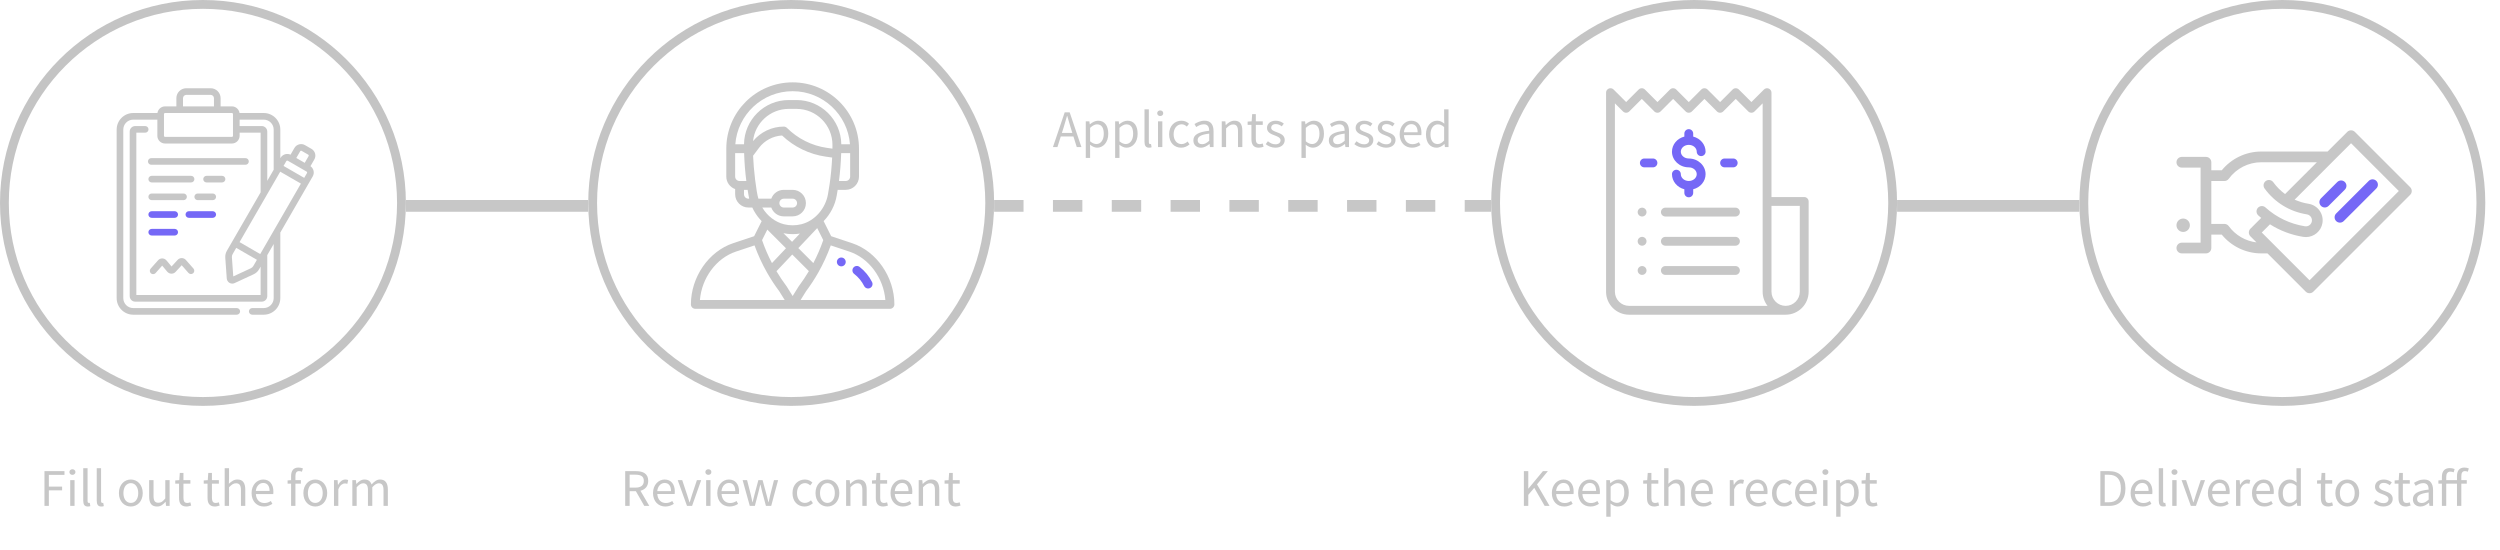 <svg width="850" height="187" viewBox="0 0 850 187" fill="none" xmlns="http://www.w3.org/2000/svg">
<path d="M286.043 87.555C285.213 87.555 284.539 88.228 284.539 89.059C284.539 89.889 285.213 90.562 286.043 90.562C286.873 90.562 287.547 89.889 287.547 89.059C287.547 88.228 286.873 87.555 286.043 87.555Z" fill="#7568F6"/>
<path d="M289.746 82.692L282.598 80.309L280.032 75.177C282.344 72.824 283.949 69.71 284.49 66.463L284.81 64.545H287.547C290.035 64.545 292.059 62.521 292.059 60.033V50.559C292.059 38.12 281.939 28 269.5 28C257.029 28 246.941 38.091 246.941 50.559V60.033C246.941 61.994 248.199 63.665 249.949 64.286V66.049C249.949 68.537 251.973 70.561 254.461 70.561H255.782C256.434 71.977 257.277 73.288 258.304 74.467C258.517 74.712 258.739 74.949 258.967 75.18L256.402 80.309L249.254 82.692C240.943 85.463 234.91 94.213 234.91 103.496C234.91 104.327 235.583 105 236.414 105H302.586C303.416 105 304.09 104.327 304.09 103.496C304.09 94.213 298.058 85.463 289.746 82.692ZM289.051 60.033C289.051 60.862 288.376 61.537 287.547 61.537H285.252C285.634 58.576 285.889 55.425 285.991 52.321C285.994 52.234 285.997 52.148 285.999 52.062H289.051V60.033ZM251.453 61.537C250.624 61.537 249.949 60.862 249.949 60.033V52.062H253.002C253.007 52.219 253.012 52.377 253.018 52.536C253.018 52.541 253.018 52.546 253.019 52.552C253.019 52.552 253.019 52.553 253.019 52.553C253.124 55.572 253.375 58.641 253.749 61.537H251.453V61.537ZM254.461 67.553C253.632 67.553 252.957 66.878 252.957 66.049V64.545H254.19L254.51 66.464C254.571 66.829 254.646 67.192 254.733 67.553H254.461ZM252.96 49.055H250.006C250.768 38.975 259.18 31.008 269.5 31.008C279.774 31.008 288.223 38.974 288.993 49.055H286.041C285.932 40.749 279.169 34.016 270.846 34.016H268.154C259.832 34.016 253.068 40.749 252.96 49.055ZM268.154 37.023H270.846C277.585 37.023 283.039 42.535 283.035 49.267C283.035 49.74 283.031 50.152 283.023 50.527C283.023 50.532 283.023 50.537 283.023 50.542L281.142 50.273C276.032 49.543 271.207 47.131 267.556 43.48C267.273 43.198 266.891 43.039 266.492 43.039C262.453 43.039 258.587 44.879 256.031 47.988C256.661 41.864 261.838 37.023 268.154 37.023ZM257.851 67.553C257.098 65.048 256.236 57.679 256.046 52.957L258.07 50.258C259.929 47.78 262.821 46.241 265.898 46.064C269.946 49.916 275.183 52.46 280.717 53.25L282.931 53.567C282.783 56.708 282.481 59.86 282.047 62.758C282.047 62.759 282.047 62.76 282.047 62.761C281.909 63.693 281.8 64.293 281.523 65.968C280.727 70.746 277.162 75.066 272.457 76.242C270.52 76.725 268.48 76.725 266.544 76.242C263.606 75.507 260.912 73.475 259.173 70.561H262.239C262.86 72.311 264.532 73.568 266.492 73.568H269.5C271.993 73.568 274.012 71.549 274.012 69.057C274.012 66.569 271.988 64.545 269.5 64.545H266.492C264.488 64.545 262.841 65.84 262.237 67.553H257.851ZM266.366 79.286C267.397 79.503 268.449 79.614 269.5 79.614C270.323 79.614 271.146 79.545 271.959 79.412L269.302 82.222L266.366 79.286ZM267.234 84.408L262.464 89.453C261.151 86.939 260.023 84.323 259.097 81.645L260.888 78.062L267.234 84.408ZM277.857 77.553L279.903 81.645C278.976 84.328 277.847 86.944 276.535 89.455L271.43 84.35L277.857 77.553ZM264.988 69.057C264.988 68.226 265.662 67.553 266.492 67.553H269.5C270.329 67.553 271.004 68.227 271.004 69.057C271.004 69.887 270.33 70.561 269.5 70.561H266.492C265.663 70.561 264.988 69.886 264.988 69.057ZM237.978 101.992C238.574 94.542 243.532 87.77 250.205 85.545L256.536 83.435C257.696 86.642 259.132 89.76 260.816 92.721C260.819 92.726 260.822 92.731 260.825 92.736C260.825 92.736 260.825 92.736 260.825 92.736C262.055 94.9 263.44 97.015 264.941 99.022L266.791 101.992H237.978ZM269.5 100.652L267.46 97.377C267.438 97.341 267.413 97.305 267.387 97.27C266.169 95.646 265.033 93.947 263.999 92.208L269.362 86.536L275.013 92.187C273.972 93.939 272.832 95.645 271.613 97.27C271.539 97.368 271.644 97.213 269.5 100.652ZM272.209 101.992L274.058 99.022C275.566 97.007 276.961 94.875 278.204 92.686C278.211 92.673 278.218 92.659 278.226 92.646C278.227 92.644 278.228 92.643 278.229 92.641C279.891 89.709 281.313 86.618 282.464 83.435L288.795 85.545C295.468 87.77 300.426 94.542 301.022 101.992H272.209Z" fill="#C7C7C7"/>
<path d="M296.503 95.906C295.498 93.895 294.025 92.107 292.245 90.738C291.587 90.231 290.643 90.354 290.136 91.013C289.63 91.671 289.753 92.615 290.411 93.122C291.833 94.216 293.009 95.643 293.812 97.251C294.184 97.995 295.087 98.294 295.829 97.924C296.572 97.553 296.874 96.65 296.503 95.906Z" fill="#7568F6"/>
<circle cx="269" cy="69" r="67.5" stroke="#C4C4C4" stroke-width="3"/>
<path d="M214.078 161.398H216.058C217.894 161.398 218.902 161.956 218.902 163.504C218.902 165.034 217.894 165.79 216.058 165.79H214.078V161.398ZM220.756 172L217.75 166.852C219.352 166.438 220.396 165.34 220.396 163.504C220.396 161.056 218.668 160.192 216.274 160.192H212.566V172H214.078V167.014H216.202L219.046 172H220.756ZM222.023 167.644C222.023 170.506 223.877 172.216 226.217 172.216C227.405 172.216 228.341 171.802 229.097 171.316L228.575 170.344C227.927 170.758 227.225 171.028 226.397 171.028C224.723 171.028 223.589 169.84 223.481 167.95H229.385C229.421 167.734 229.439 167.446 229.439 167.14C229.439 164.638 228.179 163.036 225.947 163.036C223.949 163.036 222.023 164.782 222.023 167.644ZM223.463 166.978C223.643 165.214 224.759 164.206 225.983 164.206C227.351 164.206 228.143 165.196 228.143 166.978H223.463ZM233.579 172H235.307L238.403 163.252H236.945L235.289 168.22C235.037 169.084 234.749 169.966 234.497 170.794H234.425C234.155 169.966 233.867 169.084 233.615 168.22L231.959 163.252H230.429L233.579 172ZM240.847 161.452C241.423 161.452 241.873 161.056 241.873 160.498C241.873 159.922 241.423 159.544 240.847 159.544C240.271 159.544 239.821 159.922 239.821 160.498C239.821 161.056 240.271 161.452 240.847 161.452ZM240.091 172H241.567V163.252H240.091V172ZM243.873 167.644C243.873 170.506 245.727 172.216 248.067 172.216C249.255 172.216 250.191 171.802 250.947 171.316L250.425 170.344C249.777 170.758 249.075 171.028 248.247 171.028C246.573 171.028 245.439 169.84 245.331 167.95H251.235C251.271 167.734 251.289 167.446 251.289 167.14C251.289 164.638 250.029 163.036 247.797 163.036C245.799 163.036 243.873 164.782 243.873 167.644ZM245.313 166.978C245.493 165.214 246.609 164.206 247.833 164.206C249.201 164.206 249.993 165.196 249.993 166.978H245.313ZM254.925 172H256.653L257.877 167.32C258.111 166.492 258.291 165.664 258.489 164.782H258.561C258.777 165.664 258.939 166.474 259.155 167.302L260.415 172H262.215L264.555 163.252H263.151L261.873 168.31C261.693 169.138 261.531 169.93 261.333 170.74H261.261C261.062 169.93 260.865 169.138 260.649 168.31L259.281 163.252H257.841L256.491 168.31C256.275 169.12 256.095 169.93 255.897 170.74H255.825C255.663 169.93 255.501 169.138 255.303 168.31L254.007 163.252H252.495L254.925 172ZM269.449 167.644C269.449 170.542 271.231 172.216 273.553 172.216C274.597 172.216 275.605 171.784 276.397 171.082L275.731 170.11C275.209 170.578 274.507 170.992 273.679 170.992C272.077 170.992 270.979 169.642 270.979 167.644C270.979 165.628 272.131 164.26 273.715 164.26C274.417 164.26 274.957 164.584 275.479 165.034L276.217 164.08C275.623 163.522 274.813 163.036 273.661 163.036C271.411 163.036 269.449 164.71 269.449 167.644ZM277.271 167.644C277.271 170.542 279.179 172.216 281.321 172.216C283.463 172.216 285.371 170.542 285.371 167.644C285.371 164.71 283.463 163.036 281.321 163.036C279.179 163.036 277.271 164.71 277.271 167.644ZM278.801 167.644C278.801 165.628 279.827 164.26 281.321 164.26C282.833 164.26 283.841 165.628 283.841 167.644C283.841 169.642 282.833 170.992 281.321 170.992C279.827 170.992 278.801 169.642 278.801 167.644ZM287.675 172H289.151V165.664C290.033 164.782 290.645 164.314 291.545 164.314C292.697 164.314 293.201 165.016 293.201 166.654V172H294.677V166.456C294.677 164.224 293.849 163.036 292.013 163.036C290.807 163.036 289.907 163.684 289.079 164.512H289.025L288.899 163.252H287.675V172ZM297.771 169.3C297.771 171.028 298.401 172.216 300.273 172.216C300.813 172.216 301.407 172.054 301.893 171.892L301.605 170.776C301.317 170.884 300.921 171.01 300.615 171.01C299.607 171.01 299.265 170.398 299.265 169.318V164.458H301.623V163.252H299.265V160.804H298.023L297.843 163.252L296.475 163.342V164.458H297.771V169.3ZM302.777 167.644C302.777 170.506 304.631 172.216 306.971 172.216C308.159 172.216 309.095 171.802 309.851 171.316L309.329 170.344C308.681 170.758 307.979 171.028 307.151 171.028C305.477 171.028 304.343 169.84 304.235 167.95H310.139C310.175 167.734 310.193 167.446 310.193 167.14C310.193 164.638 308.933 163.036 306.701 163.036C304.703 163.036 302.777 164.782 302.777 167.644ZM304.217 166.978C304.397 165.214 305.513 164.206 306.737 164.206C308.105 164.206 308.897 165.196 308.897 166.978H304.217ZM312.355 172H313.831V165.664C314.713 164.782 315.325 164.314 316.225 164.314C317.377 164.314 317.881 165.016 317.881 166.654V172H319.357V166.456C319.357 164.224 318.529 163.036 316.693 163.036C315.487 163.036 314.587 163.684 313.759 164.512H313.705L313.579 163.252H312.355V172ZM322.451 169.3C322.451 171.028 323.081 172.216 324.953 172.216C325.493 172.216 326.087 172.054 326.573 171.892L326.285 170.776C325.997 170.884 325.601 171.01 325.295 171.01C324.287 171.01 323.945 170.398 323.945 169.318V164.458H326.303V163.252H323.945V160.804H322.703L322.523 163.252L321.155 163.342V164.458H322.451V169.3Z" fill="#C7C7C7"/>
<line x1="138" y1="70" x2="200" y2="70" stroke="#C7C7C7" stroke-width="4"/>
<line x1="645" y1="70" x2="707" y2="70" stroke="#C7C7C7" stroke-width="4"/>
<line x1="338" y1="70" x2="507" y2="70" stroke="#C7C7C7" stroke-width="4" stroke-dasharray="10 10"/>
<circle cx="576" cy="69" r="67.5" stroke="#C4C4C4" stroke-width="3"/>
<path d="M613.434 66.996H602.303V31.504C602.303 30.896 601.937 30.347 601.375 30.115C600.813 29.882 600.166 30.011 599.736 30.441L595.475 34.701L591.215 30.441C590.628 29.853 589.676 29.853 589.088 30.441L584.828 34.701L580.568 30.441C579.981 29.853 579.029 29.853 578.441 30.441L574.181 34.701L569.921 30.441C569.333 29.853 568.381 29.853 567.794 30.441L563.534 34.701L559.274 30.441C558.686 29.853 557.734 29.853 557.147 30.441L552.886 34.701L548.626 30.441C548.043 29.857 547.099 29.854 546.51 30.432C546.201 30.736 546.051 31.141 546.061 31.544V99.18C546.061 103.492 549.569 107 553.881 107H607.116C607.116 107 607.116 107 607.116 107C607.117 107 607.117 107 607.118 107C611.43 107 614.938 103.492 614.938 99.18V68.5C614.938 67.669 614.265 66.996 613.434 66.996ZM553.881 103.992C551.227 103.992 549.069 101.833 549.069 99.18V35.137L551.823 37.891C552.41 38.478 553.363 38.478 553.95 37.891L558.21 33.631L562.47 37.891C563.058 38.478 564.01 38.478 564.597 37.891L568.858 33.631L573.118 37.891C573.705 38.478 574.658 38.478 575.245 37.891L579.505 33.631L583.765 37.891C584.353 38.478 585.305 38.478 585.892 37.891L590.153 33.631L594.413 37.891C595 38.478 595.953 38.478 596.54 37.891L599.296 35.135V68.5C599.296 68.514 599.298 68.527 599.298 68.541V99.18C599.298 100.994 599.921 102.664 600.961 103.992H553.881ZM611.93 99.18C611.93 101.833 609.771 103.992 607.118 103.992C604.464 103.992 602.305 101.833 602.305 99.18V70.004H611.93V99.18Z" fill="#C7C7C7"/>
<path d="M574.183 53.89C572.691 53.89 571.477 52.85 571.477 51.573C571.477 50.295 572.691 49.255 574.183 49.255C575.676 49.255 576.89 50.295 576.89 51.573C576.89 52.403 577.564 53.077 578.394 53.077C579.225 53.077 579.898 52.403 579.898 51.573C579.898 49.121 578.111 47.053 575.687 46.436V45.417C575.687 44.586 575.014 43.913 574.183 43.913C573.353 43.913 572.68 44.586 572.68 45.417V46.436C570.256 47.053 568.469 49.121 568.469 51.573C568.469 54.509 571.032 56.898 574.183 56.898C575.676 56.898 576.89 57.938 576.89 59.216C576.89 60.494 575.676 61.533 574.183 61.533C572.691 61.533 571.477 60.494 571.477 59.216C571.477 58.385 570.803 57.712 569.973 57.712C569.142 57.712 568.469 58.385 568.469 59.216C568.469 61.667 570.256 63.736 572.68 64.353V65.58C572.68 66.41 573.353 67.084 574.183 67.084C575.014 67.084 575.687 66.41 575.687 65.58V64.353C578.111 63.736 579.898 61.667 579.898 59.216C579.898 56.279 577.334 53.89 574.183 53.89Z" fill="#7568F6"/>
<path d="M589.292 53.891H586.361C585.531 53.891 584.857 54.564 584.857 55.395C584.857 56.225 585.531 56.898 586.361 56.898H589.292C590.123 56.898 590.796 56.225 590.796 55.395C590.796 54.564 590.123 53.891 589.292 53.891Z" fill="#7568F6"/>
<path d="M562.005 53.891H559.074C558.244 53.891 557.57 54.564 557.57 55.395C557.57 56.225 558.244 56.898 559.074 56.898H562.005C562.836 56.898 563.509 56.225 563.509 55.395C563.509 54.564 562.836 53.891 562.005 53.891Z" fill="#7568F6"/>
<path d="M590.052 70.606H566.227C565.396 70.606 564.723 71.28 564.723 72.11C564.723 72.941 565.396 73.614 566.227 73.614H590.052C590.882 73.614 591.556 72.941 591.556 72.11C591.556 71.28 590.882 70.606 590.052 70.606Z" fill="#C7C7C7"/>
<path d="M559.376 71.047C559.096 70.767 558.708 70.606 558.312 70.606C557.917 70.606 557.529 70.767 557.249 71.047C556.97 71.327 556.809 71.715 556.809 72.11C556.809 72.506 556.97 72.894 557.249 73.174C557.529 73.453 557.917 73.614 558.312 73.614C558.708 73.614 559.096 73.453 559.376 73.174C559.655 72.894 559.816 72.506 559.816 72.11C559.816 71.715 559.655 71.327 559.376 71.047Z" fill="#C7C7C7"/>
<path d="M590.052 80.532H566.227C565.396 80.532 564.723 81.206 564.723 82.036C564.723 82.867 565.396 83.54 566.227 83.54H590.052C590.882 83.54 591.556 82.867 591.556 82.036C591.556 81.206 590.882 80.532 590.052 80.532Z" fill="#C7C7C7"/>
<path d="M559.376 80.973C559.096 80.693 558.708 80.532 558.312 80.532C557.917 80.532 557.529 80.693 557.249 80.973C556.97 81.253 556.809 81.641 556.809 82.036C556.809 82.432 556.97 82.82 557.249 83.099C557.529 83.379 557.917 83.54 558.312 83.54C558.708 83.54 559.096 83.379 559.376 83.099C559.655 82.82 559.816 82.432 559.816 82.036C559.816 81.641 559.655 81.253 559.376 80.973Z" fill="#C7C7C7"/>
<path d="M590.052 90.457H566.227C565.396 90.457 564.723 91.13 564.723 91.961C564.723 92.791 565.396 93.465 566.227 93.465H590.052C590.882 93.465 591.556 92.791 591.556 91.961C591.556 91.13 590.882 90.457 590.052 90.457Z" fill="#C7C7C7"/>
<path d="M559.376 90.898C559.096 90.618 558.708 90.457 558.312 90.457C557.917 90.457 557.529 90.618 557.249 90.898C556.97 91.177 556.809 91.565 556.809 91.961C556.809 92.356 556.97 92.745 557.249 93.024C557.529 93.304 557.917 93.465 558.312 93.465C558.708 93.465 559.096 93.304 559.376 93.024C559.655 92.745 559.816 92.356 559.816 91.961C559.816 91.565 559.655 91.177 559.376 90.898Z" fill="#C7C7C7"/>
<path d="M518.12 172V160.192H519.614V166.114H519.668L524.582 160.192H526.274L522.584 164.692L526.85 172H525.176L521.648 165.862L519.614 168.256V172H518.12ZM531.823 172.216C531.235 172.216 530.683 172.114 530.167 171.91C529.663 171.694 529.219 171.394 528.835 171.01C528.463 170.614 528.169 170.134 527.953 169.57C527.737 169.006 527.629 168.364 527.629 167.644C527.629 166.924 527.737 166.282 527.953 165.718C528.181 165.142 528.475 164.656 528.835 164.26C529.207 163.864 529.627 163.564 530.095 163.36C530.563 163.144 531.049 163.036 531.553 163.036C532.105 163.036 532.597 163.132 533.029 163.324C533.473 163.516 533.839 163.792 534.127 164.152C534.427 164.512 534.655 164.944 534.811 165.448C534.967 165.952 535.045 166.516 535.045 167.14C535.045 167.296 535.039 167.452 535.027 167.608C535.027 167.752 535.015 167.878 534.991 167.986H529.087C529.147 168.922 529.435 169.666 529.951 170.218C530.479 170.758 531.163 171.028 532.003 171.028C532.423 171.028 532.807 170.968 533.155 170.848C533.515 170.716 533.857 170.548 534.181 170.344L534.703 171.316C534.319 171.556 533.893 171.766 533.425 171.946C532.957 172.126 532.423 172.216 531.823 172.216ZM529.069 166.924H533.749C533.749 166.036 533.557 165.364 533.173 164.908C532.801 164.44 532.273 164.206 531.589 164.206C531.277 164.206 530.977 164.266 530.689 164.386C530.413 164.506 530.161 164.686 529.933 164.926C529.705 165.154 529.513 165.436 529.357 165.772C529.213 166.108 529.117 166.492 529.069 166.924ZM540.752 172.216C540.164 172.216 539.612 172.114 539.096 171.91C538.592 171.694 538.148 171.394 537.764 171.01C537.392 170.614 537.098 170.134 536.882 169.57C536.666 169.006 536.558 168.364 536.558 167.644C536.558 166.924 536.666 166.282 536.882 165.718C537.11 165.142 537.404 164.656 537.764 164.26C538.136 163.864 538.556 163.564 539.024 163.36C539.492 163.144 539.978 163.036 540.482 163.036C541.034 163.036 541.526 163.132 541.958 163.324C542.402 163.516 542.768 163.792 543.056 164.152C543.356 164.512 543.584 164.944 543.74 165.448C543.896 165.952 543.974 166.516 543.974 167.14C543.974 167.296 543.968 167.452 543.956 167.608C543.956 167.752 543.944 167.878 543.92 167.986H538.016C538.076 168.922 538.364 169.666 538.88 170.218C539.408 170.758 540.092 171.028 540.932 171.028C541.352 171.028 541.736 170.968 542.084 170.848C542.444 170.716 542.786 170.548 543.11 170.344L543.632 171.316C543.248 171.556 542.822 171.766 542.354 171.946C541.886 172.126 541.352 172.216 540.752 172.216ZM537.998 166.924H542.678C542.678 166.036 542.486 165.364 542.102 164.908C541.73 164.44 541.202 164.206 540.518 164.206C540.206 164.206 539.906 164.266 539.618 164.386C539.342 164.506 539.09 164.686 538.862 164.926C538.634 165.154 538.442 165.436 538.286 165.772C538.142 166.108 538.046 166.492 537.998 166.924ZM546.136 175.69V163.252H547.36L547.486 164.26H547.54C547.936 163.924 548.368 163.636 548.836 163.396C549.316 163.156 549.814 163.036 550.33 163.036C550.894 163.036 551.392 163.144 551.824 163.36C552.256 163.564 552.616 163.864 552.904 164.26C553.192 164.644 553.408 165.112 553.552 165.664C553.708 166.204 553.786 166.816 553.786 167.5C553.786 168.244 553.684 168.91 553.48 169.498C553.276 170.074 553 170.566 552.652 170.974C552.304 171.382 551.902 171.694 551.446 171.91C550.99 172.114 550.51 172.216 550.006 172.216C549.598 172.216 549.19 172.126 548.782 171.946C548.386 171.766 547.984 171.52 547.576 171.208L547.612 172.738V175.69H546.136ZM549.754 170.974C550.114 170.974 550.444 170.896 550.744 170.74C551.056 170.572 551.32 170.344 551.536 170.056C551.764 169.756 551.938 169.39 552.058 168.958C552.19 168.526 552.256 168.04 552.256 167.5C552.256 167.02 552.214 166.582 552.13 166.186C552.046 165.79 551.908 165.454 551.716 165.178C551.536 164.89 551.296 164.668 550.996 164.512C550.708 164.356 550.36 164.278 549.952 164.278C549.58 164.278 549.202 164.38 548.818 164.584C548.446 164.788 548.044 165.082 547.612 165.466V170.056C548.008 170.392 548.392 170.632 548.764 170.776C549.136 170.908 549.466 170.974 549.754 170.974ZM562.478 172.216C562.01 172.216 561.614 172.144 561.29 172C560.978 171.856 560.72 171.658 560.516 171.406C560.324 171.154 560.186 170.848 560.102 170.488C560.018 170.128 559.976 169.732 559.976 169.3V164.458H558.68V163.342L560.048 163.252L560.228 160.804H561.47V163.252H563.828V164.458H561.47V169.318C561.47 169.858 561.566 170.278 561.758 170.578C561.962 170.866 562.316 171.01 562.82 171.01C562.976 171.01 563.144 170.986 563.324 170.938C563.504 170.89 563.666 170.836 563.81 170.776L564.098 171.892C563.858 171.976 563.594 172.048 563.306 172.108C563.03 172.18 562.754 172.216 562.478 172.216ZM565.806 172V159.184H567.282V162.676L567.228 164.476C567.648 164.08 568.086 163.744 568.542 163.468C568.998 163.18 569.532 163.036 570.144 163.036C571.068 163.036 571.74 163.324 572.16 163.9C572.592 164.476 572.808 165.328 572.808 166.456V172H571.332V166.654C571.332 165.826 571.2 165.232 570.936 164.872C570.672 164.5 570.252 164.314 569.676 164.314C569.22 164.314 568.818 164.428 568.47 164.656C568.122 164.884 567.726 165.22 567.282 165.664V172H565.806ZM579.143 172.216C578.555 172.216 578.003 172.114 577.487 171.91C576.983 171.694 576.539 171.394 576.155 171.01C575.783 170.614 575.489 170.134 575.273 169.57C575.057 169.006 574.949 168.364 574.949 167.644C574.949 166.924 575.057 166.282 575.273 165.718C575.501 165.142 575.795 164.656 576.155 164.26C576.527 163.864 576.947 163.564 577.415 163.36C577.883 163.144 578.369 163.036 578.873 163.036C579.425 163.036 579.917 163.132 580.349 163.324C580.793 163.516 581.159 163.792 581.447 164.152C581.747 164.512 581.975 164.944 582.131 165.448C582.287 165.952 582.365 166.516 582.365 167.14C582.365 167.296 582.359 167.452 582.347 167.608C582.347 167.752 582.335 167.878 582.311 167.986H576.407C576.467 168.922 576.755 169.666 577.271 170.218C577.799 170.758 578.483 171.028 579.323 171.028C579.743 171.028 580.127 170.968 580.475 170.848C580.835 170.716 581.177 170.548 581.501 170.344L582.023 171.316C581.639 171.556 581.213 171.766 580.745 171.946C580.277 172.126 579.743 172.216 579.143 172.216ZM576.389 166.924H581.069C581.069 166.036 580.877 165.364 580.493 164.908C580.121 164.44 579.593 164.206 578.909 164.206C578.597 164.206 578.297 164.266 578.009 164.386C577.733 164.506 577.481 164.686 577.253 164.926C577.025 165.154 576.833 165.436 576.677 165.772C576.533 166.108 576.437 166.492 576.389 166.924ZM588.13 172V163.252H589.354L589.48 164.836H589.534C589.834 164.284 590.194 163.846 590.614 163.522C591.046 163.198 591.514 163.036 592.018 163.036C592.366 163.036 592.678 163.096 592.954 163.216L592.666 164.512C592.522 164.464 592.39 164.428 592.27 164.404C592.15 164.38 592 164.368 591.82 164.368C591.448 164.368 591.058 164.518 590.65 164.818C590.254 165.118 589.906 165.64 589.606 166.384V172H588.13ZM597.741 172.216C597.153 172.216 596.601 172.114 596.085 171.91C595.581 171.694 595.137 171.394 594.753 171.01C594.381 170.614 594.087 170.134 593.871 169.57C593.655 169.006 593.547 168.364 593.547 167.644C593.547 166.924 593.655 166.282 593.871 165.718C594.099 165.142 594.393 164.656 594.753 164.26C595.125 163.864 595.545 163.564 596.013 163.36C596.481 163.144 596.967 163.036 597.471 163.036C598.023 163.036 598.515 163.132 598.947 163.324C599.391 163.516 599.757 163.792 600.045 164.152C600.345 164.512 600.573 164.944 600.729 165.448C600.885 165.952 600.963 166.516 600.963 167.14C600.963 167.296 600.957 167.452 600.945 167.608C600.945 167.752 600.933 167.878 600.909 167.986H595.005C595.065 168.922 595.353 169.666 595.869 170.218C596.397 170.758 597.081 171.028 597.921 171.028C598.341 171.028 598.725 170.968 599.073 170.848C599.433 170.716 599.775 170.548 600.099 170.344L600.621 171.316C600.237 171.556 599.811 171.766 599.343 171.946C598.875 172.126 598.341 172.216 597.741 172.216ZM594.987 166.924H599.667C599.667 166.036 599.475 165.364 599.091 164.908C598.719 164.44 598.191 164.206 597.507 164.206C597.195 164.206 596.895 164.266 596.607 164.386C596.331 164.506 596.079 164.686 595.851 164.926C595.623 165.154 595.431 165.436 595.275 165.772C595.131 166.108 595.035 166.492 594.987 166.924ZM606.58 172.216C606.004 172.216 605.464 172.114 604.96 171.91C604.456 171.706 604.018 171.412 603.646 171.028C603.286 170.632 602.998 170.152 602.782 169.588C602.578 169.012 602.476 168.364 602.476 167.644C602.476 166.912 602.59 166.264 602.818 165.7C603.046 165.124 603.352 164.638 603.736 164.242C604.12 163.846 604.564 163.546 605.068 163.342C605.584 163.138 606.124 163.036 606.688 163.036C607.264 163.036 607.756 163.138 608.164 163.342C608.572 163.546 608.932 163.786 609.244 164.062L608.488 165.034C608.236 164.806 607.966 164.62 607.678 164.476C607.402 164.332 607.09 164.26 606.742 164.26C606.346 164.26 605.98 164.344 605.644 164.512C605.308 164.668 605.02 164.896 604.78 165.196C604.54 165.496 604.348 165.856 604.204 166.276C604.072 166.684 604.006 167.14 604.006 167.644C604.006 168.148 604.072 168.604 604.204 169.012C604.336 169.42 604.516 169.774 604.744 170.074C604.984 170.362 605.272 170.59 605.608 170.758C605.944 170.914 606.31 170.992 606.706 170.992C607.114 170.992 607.486 170.908 607.822 170.74C608.17 170.56 608.482 170.35 608.758 170.11L609.406 171.1C609.01 171.448 608.572 171.724 608.092 171.928C607.612 172.12 607.108 172.216 606.58 172.216ZM614.493 172.216C613.905 172.216 613.353 172.114 612.837 171.91C612.333 171.694 611.889 171.394 611.505 171.01C611.133 170.614 610.839 170.134 610.623 169.57C610.407 169.006 610.299 168.364 610.299 167.644C610.299 166.924 610.407 166.282 610.623 165.718C610.851 165.142 611.145 164.656 611.505 164.26C611.877 163.864 612.297 163.564 612.765 163.36C613.233 163.144 613.719 163.036 614.223 163.036C614.775 163.036 615.267 163.132 615.699 163.324C616.143 163.516 616.509 163.792 616.797 164.152C617.097 164.512 617.325 164.944 617.481 165.448C617.637 165.952 617.715 166.516 617.715 167.14C617.715 167.296 617.709 167.452 617.697 167.608C617.697 167.752 617.685 167.878 617.661 167.986H611.757C611.817 168.922 612.105 169.666 612.621 170.218C613.149 170.758 613.833 171.028 614.673 171.028C615.093 171.028 615.477 170.968 615.825 170.848C616.185 170.716 616.527 170.548 616.851 170.344L617.373 171.316C616.989 171.556 616.563 171.766 616.095 171.946C615.627 172.126 615.093 172.216 614.493 172.216ZM611.739 166.924H616.419C616.419 166.036 616.227 165.364 615.843 164.908C615.471 164.44 614.943 164.206 614.259 164.206C613.947 164.206 613.647 164.266 613.359 164.386C613.083 164.506 612.831 164.686 612.603 164.926C612.375 165.154 612.183 165.436 612.027 165.772C611.883 166.108 611.787 166.492 611.739 166.924ZM619.876 172V163.252H621.352V172H619.876ZM620.632 161.452C620.344 161.452 620.098 161.362 619.894 161.182C619.702 161.002 619.606 160.774 619.606 160.498C619.606 160.21 619.702 159.982 619.894 159.814C620.098 159.634 620.344 159.544 620.632 159.544C620.92 159.544 621.16 159.634 621.352 159.814C621.556 159.982 621.658 160.21 621.658 160.498C621.658 160.774 621.556 161.002 621.352 161.182C621.16 161.362 620.92 161.452 620.632 161.452ZM624.306 175.69V163.252H625.53L625.656 164.26H625.71C626.106 163.924 626.538 163.636 627.006 163.396C627.486 163.156 627.984 163.036 628.5 163.036C629.064 163.036 629.562 163.144 629.994 163.36C630.426 163.564 630.786 163.864 631.074 164.26C631.362 164.644 631.578 165.112 631.722 165.664C631.878 166.204 631.956 166.816 631.956 167.5C631.956 168.244 631.854 168.91 631.65 169.498C631.446 170.074 631.17 170.566 630.822 170.974C630.474 171.382 630.072 171.694 629.616 171.91C629.16 172.114 628.68 172.216 628.176 172.216C627.768 172.216 627.36 172.126 626.952 171.946C626.556 171.766 626.154 171.52 625.746 171.208L625.782 172.738V175.69H624.306ZM627.924 170.974C628.284 170.974 628.614 170.896 628.914 170.74C629.226 170.572 629.49 170.344 629.706 170.056C629.934 169.756 630.108 169.39 630.228 168.958C630.36 168.526 630.426 168.04 630.426 167.5C630.426 167.02 630.384 166.582 630.3 166.186C630.216 165.79 630.078 165.454 629.886 165.178C629.706 164.89 629.466 164.668 629.166 164.512C628.878 164.356 628.53 164.278 628.122 164.278C627.75 164.278 627.372 164.38 626.988 164.584C626.616 164.788 626.214 165.082 625.782 165.466V170.056C626.178 170.392 626.562 170.632 626.934 170.776C627.306 170.908 627.636 170.974 627.924 170.974ZM636.746 172.216C636.278 172.216 635.882 172.144 635.558 172C635.246 171.856 634.988 171.658 634.784 171.406C634.592 171.154 634.454 170.848 634.37 170.488C634.286 170.128 634.244 169.732 634.244 169.3V164.458H632.948V163.342L634.316 163.252L634.496 160.804H635.738V163.252H638.096V164.458H635.738V169.318C635.738 169.858 635.834 170.278 636.026 170.578C636.23 170.866 636.584 171.01 637.088 171.01C637.244 171.01 637.412 170.986 637.592 170.938C637.772 170.89 637.934 170.836 638.078 170.776L638.366 171.892C638.126 171.976 637.862 172.048 637.574 172.108C637.298 172.18 637.022 172.216 636.746 172.216Z" fill="#C7C7C7"/>
<path d="M742.279 78.863C743.535 78.863 744.557 77.841 744.557 76.584C744.557 75.328 743.535 74.306 742.279 74.306C741.022 74.306 740 75.328 740 76.584C740 77.841 741.022 78.863 742.279 78.863Z" fill="#C7C7C7"/>
<path d="M797.256 61.89C796.544 61.178 795.39 61.178 794.678 61.89L789.137 67.431C788.426 68.143 788.426 69.297 789.137 70.009C789.493 70.365 789.96 70.543 790.426 70.543C790.893 70.543 791.359 70.365 791.715 70.009L797.256 64.468C797.968 63.756 797.968 62.602 797.256 61.89Z" fill="#7568F6"/>
<path d="M794.294 75.164C794.65 75.52 795.116 75.698 795.583 75.698C796.049 75.698 796.516 75.52 796.871 75.164L807.953 64.082C808.665 63.371 808.665 62.216 807.953 61.504C807.241 60.793 806.087 60.793 805.375 61.504L794.294 72.586C793.582 73.298 793.582 74.452 794.294 75.164Z" fill="#7568F6"/>
<path d="M819.466 63.654L800.648 44.836C799.936 44.124 798.782 44.124 798.07 44.836L791.385 51.52H768.825C763.627 51.52 758.679 53.888 755.403 57.9H751.848V55.166C751.848 54.159 751.032 53.343 750.026 53.343H741.823C740.816 53.343 740 54.159 740 55.166C740 56.172 740.816 56.989 741.823 56.989H748.203V82.508H741.823C740.816 82.508 740 83.324 740 84.331C740 85.338 740.816 86.154 741.823 86.154H750.026C751.032 86.154 751.848 85.338 751.848 84.331V79.774H755.403C758.679 83.786 763.628 86.154 768.825 86.154H770.946L783.956 99.164C784.312 99.52 784.778 99.698 785.245 99.698C785.711 99.698 786.178 99.52 786.534 99.164L819.466 66.232C819.808 65.89 820 65.426 820 64.943C820 64.46 819.808 63.996 819.466 63.654ZM757.771 76.877C757.428 76.407 756.88 76.128 756.298 76.128H751.848V61.546H756.298C756.88 61.546 757.428 61.267 757.771 60.796C760.341 57.271 764.473 55.166 768.825 55.166H787.74L776.925 65.98C775.404 64.868 774.049 63.514 772.908 61.946C772.316 61.132 771.176 60.952 770.362 61.544C769.548 62.137 769.368 63.277 769.96 64.091C773.419 68.845 778.522 71.968 784.33 72.884C785.447 73.06 786.212 74.112 786.036 75.229C785.86 76.346 784.809 77.11 783.691 76.935C778.646 76.139 774.001 73.925 770.258 70.533C769.512 69.857 768.36 69.914 767.684 70.66C767.007 71.406 767.064 72.558 767.81 73.234C768.137 73.531 768.471 73.816 768.809 74.096L765.138 77.768C764.796 78.109 764.604 78.573 764.604 79.057C764.604 79.54 764.796 80.004 765.138 80.346L767.202 82.41C763.462 81.958 760.019 79.961 757.771 76.877ZM785.245 95.297L769.004 79.057L771.794 76.266C775.208 78.436 779.051 79.894 783.123 80.536C783.422 80.583 783.72 80.606 784.014 80.606C786.766 80.606 789.195 78.6 789.637 75.796C790.126 72.694 788 69.772 784.898 69.282C783.247 69.022 781.665 68.548 780.182 67.879L799.359 48.702L815.599 64.943L785.245 95.297Z" fill="#C7C7C7"/>
<circle cx="776" cy="69" r="67.5" stroke="#C4C4C4" stroke-width="3"/>
<path d="M714.12 172V160.192H717.072C718.896 160.192 720.282 160.696 721.23 161.704C722.178 162.712 722.652 164.158 722.652 166.042C722.652 166.978 722.532 167.818 722.292 168.562C722.052 169.294 721.698 169.918 721.23 170.434C720.762 170.938 720.186 171.328 719.502 171.604C718.818 171.868 718.032 172 717.144 172H714.12ZM715.614 170.776H716.964C718.344 170.776 719.376 170.362 720.06 169.534C720.756 168.706 721.104 167.542 721.104 166.042C721.104 164.542 720.756 163.396 720.06 162.604C719.376 161.812 718.344 161.416 716.964 161.416H715.614V170.776ZM728.596 172.216C728.008 172.216 727.456 172.114 726.94 171.91C726.436 171.694 725.992 171.394 725.608 171.01C725.236 170.614 724.942 170.134 724.726 169.57C724.51 169.006 724.402 168.364 724.402 167.644C724.402 166.924 724.51 166.282 724.726 165.718C724.954 165.142 725.248 164.656 725.608 164.26C725.98 163.864 726.4 163.564 726.868 163.36C727.336 163.144 727.822 163.036 728.326 163.036C728.878 163.036 729.37 163.132 729.802 163.324C730.246 163.516 730.612 163.792 730.9 164.152C731.2 164.512 731.428 164.944 731.584 165.448C731.74 165.952 731.818 166.516 731.818 167.14C731.818 167.296 731.812 167.452 731.8 167.608C731.8 167.752 731.788 167.878 731.764 167.986H725.86C725.92 168.922 726.208 169.666 726.724 170.218C727.252 170.758 727.936 171.028 728.776 171.028C729.196 171.028 729.58 170.968 729.928 170.848C730.288 170.716 730.63 170.548 730.954 170.344L731.476 171.316C731.092 171.556 730.666 171.766 730.198 171.946C729.73 172.126 729.196 172.216 728.596 172.216ZM725.842 166.924H730.522C730.522 166.036 730.33 165.364 729.946 164.908C729.574 164.44 729.046 164.206 728.362 164.206C728.05 164.206 727.75 164.266 727.462 164.386C727.186 164.506 726.934 164.686 726.706 164.926C726.478 165.154 726.286 165.436 726.13 165.772C725.986 166.108 725.89 166.492 725.842 166.924ZM735.546 172.216C734.982 172.216 734.58 172.048 734.34 171.712C734.1 171.376 733.98 170.884 733.98 170.236V159.184H735.456V170.344C735.456 170.584 735.498 170.752 735.582 170.848C735.666 170.944 735.762 170.992 735.87 170.992C735.918 170.992 735.96 170.992 735.996 170.992C736.044 170.992 736.11 170.98 736.194 170.956L736.392 172.072C736.296 172.12 736.182 172.156 736.05 172.18C735.918 172.204 735.75 172.216 735.546 172.216ZM738.568 172V163.252H740.044V172H738.568ZM739.324 161.452C739.036 161.452 738.79 161.362 738.586 161.182C738.394 161.002 738.298 160.774 738.298 160.498C738.298 160.21 738.394 159.982 738.586 159.814C738.79 159.634 739.036 159.544 739.324 159.544C739.612 159.544 739.852 159.634 740.044 159.814C740.248 159.982 740.35 160.21 740.35 160.498C740.35 160.774 740.248 161.002 740.044 161.182C739.852 161.362 739.612 161.452 739.324 161.452ZM744.887 172L741.737 163.252H743.267L744.923 168.22C745.055 168.652 745.187 169.084 745.319 169.516C745.463 169.948 745.601 170.374 745.733 170.794H745.805C745.937 170.374 746.069 169.948 746.201 169.516C746.333 169.084 746.465 168.652 746.597 168.22L748.253 163.252H749.711L746.615 172H744.887ZM754.876 172.216C754.288 172.216 753.736 172.114 753.22 171.91C752.716 171.694 752.272 171.394 751.888 171.01C751.516 170.614 751.222 170.134 751.006 169.57C750.79 169.006 750.682 168.364 750.682 167.644C750.682 166.924 750.79 166.282 751.006 165.718C751.234 165.142 751.528 164.656 751.888 164.26C752.26 163.864 752.68 163.564 753.148 163.36C753.616 163.144 754.102 163.036 754.606 163.036C755.158 163.036 755.65 163.132 756.082 163.324C756.526 163.516 756.892 163.792 757.18 164.152C757.48 164.512 757.708 164.944 757.864 165.448C758.02 165.952 758.098 166.516 758.098 167.14C758.098 167.296 758.092 167.452 758.08 167.608C758.08 167.752 758.068 167.878 758.044 167.986H752.14C752.2 168.922 752.488 169.666 753.004 170.218C753.532 170.758 754.216 171.028 755.056 171.028C755.476 171.028 755.86 170.968 756.208 170.848C756.568 170.716 756.91 170.548 757.234 170.344L757.756 171.316C757.372 171.556 756.946 171.766 756.478 171.946C756.01 172.126 755.476 172.216 754.876 172.216ZM752.122 166.924H756.802C756.802 166.036 756.61 165.364 756.226 164.908C755.854 164.44 755.326 164.206 754.642 164.206C754.33 164.206 754.03 164.266 753.742 164.386C753.466 164.506 753.214 164.686 752.986 164.926C752.758 165.154 752.566 165.436 752.41 165.772C752.266 166.108 752.17 166.492 752.122 166.924ZM760.259 172V163.252H761.483L761.609 164.836H761.663C761.963 164.284 762.323 163.846 762.743 163.522C763.175 163.198 763.643 163.036 764.147 163.036C764.495 163.036 764.807 163.096 765.083 163.216L764.795 164.512C764.651 164.464 764.519 164.428 764.399 164.404C764.279 164.38 764.129 164.368 763.949 164.368C763.577 164.368 763.187 164.518 762.779 164.818C762.383 165.118 762.035 165.64 761.735 166.384V172H760.259ZM769.87 172.216C769.282 172.216 768.73 172.114 768.214 171.91C767.71 171.694 767.266 171.394 766.882 171.01C766.51 170.614 766.216 170.134 766 169.57C765.784 169.006 765.676 168.364 765.676 167.644C765.676 166.924 765.784 166.282 766 165.718C766.228 165.142 766.522 164.656 766.882 164.26C767.254 163.864 767.674 163.564 768.142 163.36C768.61 163.144 769.096 163.036 769.6 163.036C770.152 163.036 770.644 163.132 771.076 163.324C771.52 163.516 771.886 163.792 772.174 164.152C772.474 164.512 772.702 164.944 772.858 165.448C773.014 165.952 773.092 166.516 773.092 167.14C773.092 167.296 773.086 167.452 773.074 167.608C773.074 167.752 773.062 167.878 773.038 167.986H767.134C767.194 168.922 767.482 169.666 767.998 170.218C768.526 170.758 769.21 171.028 770.05 171.028C770.47 171.028 770.854 170.968 771.202 170.848C771.562 170.716 771.904 170.548 772.228 170.344L772.75 171.316C772.366 171.556 771.94 171.766 771.472 171.946C771.004 172.126 770.47 172.216 769.87 172.216ZM767.116 166.924H771.796C771.796 166.036 771.604 165.364 771.22 164.908C770.848 164.44 770.32 164.206 769.636 164.206C769.324 164.206 769.024 164.266 768.736 164.386C768.46 164.506 768.208 164.686 767.98 164.926C767.752 165.154 767.56 165.436 767.404 165.772C767.26 166.108 767.164 166.492 767.116 166.924ZM778.241 172.216C777.137 172.216 776.255 171.82 775.595 171.028C774.947 170.236 774.623 169.108 774.623 167.644C774.623 166.936 774.725 166.3 774.929 165.736C775.145 165.16 775.427 164.674 775.775 164.278C776.123 163.882 776.525 163.576 776.981 163.36C777.437 163.144 777.917 163.036 778.421 163.036C778.925 163.036 779.363 163.126 779.735 163.306C780.107 163.486 780.485 163.732 780.869 164.044L780.797 162.55V159.184H782.291V172H781.067L780.941 170.974H780.887C780.539 171.31 780.137 171.604 779.681 171.856C779.237 172.096 778.757 172.216 778.241 172.216ZM778.565 170.974C778.973 170.974 779.357 170.878 779.717 170.686C780.077 170.482 780.437 170.176 780.797 169.768V165.196C780.425 164.86 780.065 164.626 779.717 164.494C779.381 164.35 779.033 164.278 778.673 164.278C778.325 164.278 777.995 164.362 777.683 164.53C777.383 164.686 777.119 164.914 776.891 165.214C776.663 165.502 776.483 165.85 776.351 166.258C776.219 166.666 776.153 167.122 776.153 167.626C776.153 168.682 776.363 169.504 776.783 170.092C777.203 170.68 777.797 170.974 778.565 170.974ZM791.595 172.216C791.127 172.216 790.731 172.144 790.407 172C790.095 171.856 789.837 171.658 789.633 171.406C789.441 171.154 789.303 170.848 789.219 170.488C789.135 170.128 789.093 169.732 789.093 169.3V164.458H787.797V163.342L789.165 163.252L789.345 160.804H790.587V163.252H792.945V164.458H790.587V169.318C790.587 169.858 790.683 170.278 790.875 170.578C791.079 170.866 791.433 171.01 791.937 171.01C792.093 171.01 792.261 170.986 792.441 170.938C792.621 170.89 792.783 170.836 792.927 170.776L793.215 171.892C792.975 171.976 792.711 172.048 792.423 172.108C792.147 172.18 791.871 172.216 791.595 172.216ZM798.079 172.216C797.539 172.216 797.023 172.114 796.531 171.91C796.051 171.706 795.625 171.412 795.253 171.028C794.881 170.632 794.581 170.152 794.353 169.588C794.137 169.012 794.029 168.364 794.029 167.644C794.029 166.912 794.137 166.264 794.353 165.7C794.581 165.124 794.881 164.638 795.253 164.242C795.625 163.846 796.051 163.546 796.531 163.342C797.023 163.138 797.539 163.036 798.079 163.036C798.619 163.036 799.129 163.138 799.609 163.342C800.101 163.546 800.533 163.846 800.905 164.242C801.277 164.638 801.571 165.124 801.787 165.7C802.015 166.264 802.129 166.912 802.129 167.644C802.129 168.364 802.015 169.012 801.787 169.588C801.571 170.152 801.277 170.632 800.905 171.028C800.533 171.412 800.101 171.706 799.609 171.91C799.129 172.114 798.619 172.216 798.079 172.216ZM798.079 170.992C798.451 170.992 798.793 170.914 799.105 170.758C799.417 170.59 799.681 170.362 799.897 170.074C800.125 169.774 800.299 169.42 800.419 169.012C800.539 168.604 800.599 168.148 800.599 167.644C800.599 167.14 800.539 166.684 800.419 166.276C800.299 165.856 800.125 165.496 799.897 165.196C799.681 164.896 799.417 164.668 799.105 164.512C798.793 164.344 798.451 164.26 798.079 164.26C797.707 164.26 797.365 164.344 797.053 164.512C796.741 164.668 796.471 164.896 796.243 165.196C796.027 165.496 795.859 165.856 795.739 166.276C795.619 166.684 795.559 167.14 795.559 167.644C795.559 168.148 795.619 168.604 795.739 169.012C795.859 169.42 796.027 169.774 796.243 170.074C796.471 170.362 796.741 170.59 797.053 170.758C797.365 170.914 797.707 170.992 798.079 170.992ZM810.323 172.216C809.699 172.216 809.105 172.102 808.541 171.874C807.977 171.646 807.485 171.358 807.065 171.01L807.803 170.02C808.187 170.332 808.577 170.584 808.973 170.776C809.381 170.968 809.849 171.064 810.377 171.064C810.953 171.064 811.385 170.932 811.673 170.668C811.961 170.404 812.105 170.08 812.105 169.696C812.105 169.468 812.045 169.27 811.925 169.102C811.805 168.934 811.649 168.79 811.457 168.67C811.277 168.538 811.067 168.424 810.827 168.328C810.587 168.232 810.347 168.136 810.107 168.04C809.795 167.932 809.483 167.812 809.171 167.68C808.859 167.536 808.577 167.368 808.325 167.176C808.085 166.972 807.887 166.738 807.731 166.474C807.575 166.21 807.497 165.892 807.497 165.52C807.497 165.172 807.563 164.848 807.695 164.548C807.839 164.236 808.037 163.972 808.289 163.756C808.553 163.528 808.871 163.354 809.243 163.234C809.615 163.102 810.035 163.036 810.503 163.036C811.055 163.036 811.559 163.132 812.015 163.324C812.483 163.516 812.885 163.75 813.221 164.026L812.519 164.962C812.219 164.734 811.907 164.548 811.583 164.404C811.259 164.26 810.905 164.188 810.521 164.188C809.969 164.188 809.561 164.314 809.297 164.566C809.045 164.818 808.919 165.112 808.919 165.448C808.919 165.652 808.973 165.832 809.081 165.988C809.189 166.132 809.333 166.264 809.513 166.384C809.693 166.492 809.897 166.594 810.125 166.69C810.365 166.774 810.611 166.864 810.863 166.96C811.175 167.08 811.487 167.206 811.799 167.338C812.123 167.47 812.411 167.638 812.663 167.842C812.915 168.034 813.119 168.274 813.275 168.562C813.443 168.85 813.527 169.198 813.527 169.606C813.527 169.966 813.455 170.302 813.311 170.614C813.179 170.926 812.975 171.202 812.699 171.442C812.435 171.682 812.099 171.868 811.691 172C811.295 172.144 810.839 172.216 810.323 172.216ZM817.98 172.216C817.512 172.216 817.116 172.144 816.792 172C816.48 171.856 816.222 171.658 816.018 171.406C815.826 171.154 815.688 170.848 815.604 170.488C815.52 170.128 815.478 169.732 815.478 169.3V164.458H814.182V163.342L815.55 163.252L815.73 160.804H816.972V163.252H819.33V164.458H816.972V169.318C816.972 169.858 817.068 170.278 817.26 170.578C817.464 170.866 817.818 171.01 818.322 171.01C818.478 171.01 818.646 170.986 818.826 170.938C819.006 170.89 819.168 170.836 819.312 170.776L819.6 171.892C819.36 171.976 819.096 172.048 818.808 172.108C818.532 172.18 818.256 172.216 817.98 172.216ZM822.937 172.216C822.205 172.216 821.593 172 821.101 171.568C820.621 171.136 820.381 170.524 820.381 169.732C820.381 168.772 820.807 168.04 821.659 167.536C822.511 167.02 823.873 166.66 825.745 166.456C825.745 166.18 825.715 165.91 825.655 165.646C825.607 165.382 825.517 165.148 825.385 164.944C825.253 164.74 825.067 164.578 824.827 164.458C824.599 164.326 824.305 164.26 823.945 164.26C823.441 164.26 822.967 164.356 822.523 164.548C822.079 164.74 821.683 164.956 821.335 165.196L820.759 164.17C821.167 163.906 821.665 163.654 822.253 163.414C822.841 163.162 823.489 163.036 824.197 163.036C825.265 163.036 826.039 163.366 826.519 164.026C826.999 164.674 827.239 165.544 827.239 166.636V172H826.015L825.889 170.956H825.835C825.415 171.304 824.965 171.604 824.485 171.856C824.005 172.096 823.489 172.216 822.937 172.216ZM823.369 171.028C823.789 171.028 824.185 170.932 824.557 170.74C824.929 170.536 825.325 170.242 825.745 169.858V167.428C825.013 167.524 824.395 167.638 823.891 167.77C823.399 167.902 822.997 168.058 822.685 168.238C822.385 168.418 822.163 168.628 822.019 168.868C821.887 169.096 821.821 169.348 821.821 169.624C821.821 170.128 821.971 170.488 822.271 170.704C822.571 170.92 822.937 171.028 823.369 171.028ZM835.374 172V164.458H831.72V172H830.244V164.458H829.056V163.342L830.244 163.252V162.1C830.244 161.188 830.466 160.468 830.91 159.94C831.366 159.412 832.05 159.148 832.962 159.148C833.25 159.148 833.532 159.178 833.808 159.238C834.096 159.298 834.348 159.376 834.564 159.472L834.258 160.588C833.898 160.432 833.508 160.354 833.088 160.354C832.656 160.354 832.32 160.51 832.08 160.822C831.84 161.122 831.72 161.56 831.72 162.136V163.252H835.374V161.866C835.374 160.966 835.578 160.258 835.986 159.742C836.406 159.226 837.054 158.968 837.93 158.968C838.206 158.968 838.464 158.998 838.704 159.058C838.956 159.106 839.184 159.172 839.388 159.256L839.064 160.39C838.74 160.246 838.41 160.174 838.074 160.174C837.258 160.174 836.85 160.738 836.85 161.866V163.252H838.704V164.458H836.85V172H835.374Z" fill="#C7C7C7"/>
<path d="M361.042 45.194L361.618 43.394C362.032 42.08 362.41 40.784 362.788 39.416H362.86C363.238 40.784 363.616 42.08 364.03 43.394L364.588 45.194H361.042ZM366.1 50H367.684L363.688 38.192H361.996L358 50H359.53L360.664 46.4H364.966L366.1 50ZM370.602 49.208C371.412 49.838 372.222 50.216 373.032 50.216C375.03 50.216 376.812 48.47 376.812 45.5C376.812 42.782 375.606 41.036 373.356 41.036C372.33 41.036 371.358 41.594 370.566 42.26H370.512L370.386 41.252H369.162V53.69H370.638V50.738L370.602 49.208ZM370.638 48.056V43.466C371.502 42.692 372.24 42.278 372.978 42.278C374.634 42.278 375.282 43.574 375.282 45.5C375.282 47.66 374.22 48.974 372.78 48.974C372.204 48.974 371.43 48.722 370.638 48.056ZM380.586 49.208C381.396 49.838 382.206 50.216 383.016 50.216C385.014 50.216 386.796 48.47 386.796 45.5C386.796 42.782 385.59 41.036 383.34 41.036C382.314 41.036 381.342 41.594 380.55 42.26H380.496L380.37 41.252H379.146V53.69H380.622V50.738L380.586 49.208ZM380.622 48.056V43.466C381.486 42.692 382.224 42.278 382.962 42.278C384.618 42.278 385.266 43.574 385.266 45.5C385.266 47.66 384.204 48.974 382.764 48.974C382.188 48.974 381.414 48.722 380.622 48.056ZM389.13 48.236C389.13 49.514 389.58 50.216 390.696 50.216C391.092 50.216 391.344 50.162 391.542 50.072L391.344 48.956C391.182 48.992 391.11 48.992 391.02 48.992C390.804 48.992 390.606 48.812 390.606 48.344V37.184H389.13V48.236ZM394.474 39.452C395.05 39.452 395.5 39.056 395.5 38.498C395.5 37.922 395.05 37.544 394.474 37.544C393.898 37.544 393.448 37.922 393.448 38.498C393.448 39.056 393.898 39.452 394.474 39.452ZM393.718 50H395.194V41.252H393.718V50ZM397.5 45.644C397.5 48.542 399.282 50.216 401.604 50.216C402.648 50.216 403.656 49.784 404.448 49.082L403.782 48.11C403.26 48.578 402.558 48.992 401.73 48.992C400.128 48.992 399.03 47.642 399.03 45.644C399.03 43.628 400.182 42.26 401.766 42.26C402.468 42.26 403.008 42.584 403.53 43.034L404.268 42.08C403.674 41.522 402.864 41.036 401.712 41.036C399.462 41.036 397.5 42.71 397.5 45.644ZM405.749 47.732C405.749 49.298 406.847 50.216 408.323 50.216C409.403 50.216 410.375 49.64 411.221 48.956H411.257L411.383 50H412.607V44.636C412.607 42.458 411.707 41.036 409.565 41.036C408.161 41.036 406.937 41.648 406.127 42.17L406.721 43.196C407.405 42.728 408.305 42.26 409.331 42.26C410.753 42.26 411.131 43.34 411.131 44.456C407.405 44.87 405.749 45.824 405.749 47.732ZM407.207 47.624C407.207 46.508 408.197 45.788 411.131 45.428V47.858C410.285 48.614 409.583 49.028 408.737 49.028C407.873 49.028 407.207 48.614 407.207 47.624ZM415.392 50H416.868V43.664C417.75 42.782 418.362 42.314 419.262 42.314C420.414 42.314 420.918 43.016 420.918 44.654V50H422.394V44.456C422.394 42.224 421.566 41.036 419.73 41.036C418.524 41.036 417.624 41.684 416.796 42.512H416.742L416.616 41.252H415.392V50ZM425.488 47.3C425.488 49.028 426.118 50.216 427.99 50.216C428.53 50.216 429.124 50.054 429.61 49.892L429.322 48.776C429.034 48.884 428.638 49.01 428.332 49.01C427.324 49.01 426.982 48.398 426.982 47.318V42.458H429.34V41.252H426.982V38.804H425.74L425.56 41.252L424.192 41.342V42.458H425.488V47.3ZM430.346 49.01C431.174 49.694 432.362 50.216 433.604 50.216C435.674 50.216 436.808 49.028 436.808 47.606C436.808 45.95 435.404 45.428 434.144 44.96C433.154 44.582 432.2 44.258 432.2 43.448C432.2 42.782 432.704 42.188 433.802 42.188C434.576 42.188 435.206 42.512 435.8 42.962L436.502 42.026C435.836 41.486 434.882 41.036 433.784 41.036C431.894 41.036 430.778 42.116 430.778 43.52C430.778 44.996 432.146 45.59 433.388 46.04C434.342 46.4 435.386 46.796 435.386 47.696C435.386 48.452 434.81 49.064 433.658 49.064C432.614 49.064 431.84 48.632 431.084 48.02L430.346 49.01ZM443.937 49.208C444.747 49.838 445.557 50.216 446.367 50.216C448.365 50.216 450.147 48.47 450.147 45.5C450.147 42.782 448.941 41.036 446.691 41.036C445.665 41.036 444.693 41.594 443.901 42.26H443.847L443.721 41.252H442.497V53.69H443.973V50.738L443.937 49.208ZM443.973 48.056V43.466C444.837 42.692 445.575 42.278 446.313 42.278C447.969 42.278 448.617 43.574 448.617 45.5C448.617 47.66 447.555 48.974 446.115 48.974C445.539 48.974 444.765 48.722 443.973 48.056ZM451.804 47.732C451.804 49.298 452.902 50.216 454.378 50.216C455.458 50.216 456.43 49.64 457.276 48.956H457.312L457.438 50H458.662V44.636C458.662 42.458 457.762 41.036 455.62 41.036C454.216 41.036 452.992 41.648 452.182 42.17L452.776 43.196C453.46 42.728 454.36 42.26 455.386 42.26C456.808 42.26 457.186 43.34 457.186 44.456C453.46 44.87 451.804 45.824 451.804 47.732ZM453.262 47.624C453.262 46.508 454.252 45.788 457.186 45.428V47.858C456.34 48.614 455.638 49.028 454.792 49.028C453.928 49.028 453.262 48.614 453.262 47.624ZM460.475 49.01C461.303 49.694 462.491 50.216 463.733 50.216C465.803 50.216 466.937 49.028 466.937 47.606C466.937 45.95 465.533 45.428 464.273 44.96C463.283 44.582 462.329 44.258 462.329 43.448C462.329 42.782 462.833 42.188 463.931 42.188C464.705 42.188 465.335 42.512 465.929 42.962L466.631 42.026C465.965 41.486 465.011 41.036 463.913 41.036C462.023 41.036 460.907 42.116 460.907 43.52C460.907 44.996 462.275 45.59 463.517 46.04C464.471 46.4 465.515 46.796 465.515 47.696C465.515 48.452 464.939 49.064 463.787 49.064C462.743 49.064 461.969 48.632 461.213 48.02L460.475 49.01ZM468.016 49.01C468.844 49.694 470.032 50.216 471.274 50.216C473.344 50.216 474.478 49.028 474.478 47.606C474.478 45.95 473.074 45.428 471.814 44.96C470.824 44.582 469.87 44.258 469.87 43.448C469.87 42.782 470.374 42.188 471.472 42.188C472.246 42.188 472.876 42.512 473.47 42.962L474.172 42.026C473.506 41.486 472.552 41.036 471.454 41.036C469.564 41.036 468.448 42.116 468.448 43.52C468.448 44.996 469.816 45.59 471.058 46.04C472.012 46.4 473.056 46.796 473.056 47.696C473.056 48.452 472.48 49.064 471.328 49.064C470.284 49.064 469.51 48.632 468.754 48.02L468.016 49.01ZM475.881 45.644C475.881 48.506 477.735 50.216 480.075 50.216C481.263 50.216 482.199 49.802 482.955 49.316L482.433 48.344C481.785 48.758 481.083 49.028 480.255 49.028C478.581 49.028 477.447 47.84 477.339 45.95H483.243C483.279 45.734 483.297 45.446 483.297 45.14C483.297 42.638 482.037 41.036 479.805 41.036C477.807 41.036 475.881 42.782 475.881 45.644ZM477.321 44.978C477.501 43.214 478.617 42.206 479.841 42.206C481.209 42.206 482.001 43.196 482.001 44.978H477.321ZM484.828 45.644C484.828 48.56 486.25 50.216 488.446 50.216C489.472 50.216 490.408 49.64 491.092 48.974H491.146L491.272 50H492.496V37.184H491.002V40.55L491.074 42.044C490.3 41.414 489.634 41.036 488.626 41.036C486.628 41.036 484.828 42.8 484.828 45.644ZM486.358 45.626C486.358 43.628 487.474 42.278 488.878 42.278C489.598 42.278 490.264 42.53 491.002 43.196V47.768C490.282 48.578 489.58 48.974 488.77 48.974C487.24 48.974 486.358 47.714 486.358 45.626Z" fill="#C7C7C7"/>
<path d="M107.136 52.22C106.954 51.541 106.519 50.974 105.91 50.622L103.697 49.345C103.089 48.993 102.38 48.9 101.701 49.082C101.022 49.264 100.455 49.699 100.103 50.307L98.783 52.594C98.222 52.331 97.593 52.273 96.987 52.435C96.309 52.617 95.741 53.053 95.39 53.661L95.307 53.805V44.062C95.307 40.952 92.777 38.422 89.667 38.422H81.441C81.257 37.149 80.162 36.166 78.839 36.166H75.004V33.384C75.004 31.518 73.486 30 71.62 30H63.349C61.483 30 59.965 31.518 59.965 33.384V36.166H56.13C54.807 36.166 53.711 37.149 53.528 38.422H45.302C42.192 38.422 39.662 40.952 39.662 44.062V101.36C39.662 104.47 42.192 107 45.302 107H80.5C81.123 107 81.628 106.495 81.628 105.872C81.628 105.249 81.123 104.744 80.5 104.744H45.302C43.436 104.744 41.918 103.226 41.918 101.36V44.062C41.918 42.196 43.436 40.678 45.302 40.678H53.498V46.167C53.498 47.618 54.679 48.799 56.13 48.799H78.839C80.29 48.799 81.471 47.618 81.471 46.167V45.114H88.614V65.397L77.137 85.276C76.722 85.994 76.534 86.811 76.594 87.638L77.097 94.684C77.141 95.3 77.485 95.855 78.017 96.169C78.311 96.342 78.64 96.429 78.972 96.429C79.241 96.429 79.51 96.371 79.762 96.255L86.246 93.248C87.023 92.887 87.66 92.305 88.087 91.564L88.614 90.652V100.308H46.355V45.114H49.362C49.985 45.114 50.49 44.61 50.49 43.986C50.49 43.363 49.985 42.858 49.362 42.858H45.978C44.942 42.858 44.099 43.701 44.099 44.738V100.684C44.099 101.72 44.942 102.563 45.978 102.563H88.99C90.026 102.563 90.87 101.72 90.87 100.684V86.744L93.051 82.968V101.36C93.051 103.226 91.533 104.744 89.667 104.744H85.763C85.141 104.744 84.635 105.249 84.635 105.872C84.635 106.495 85.141 107 85.763 107H89.667C92.776 107 95.307 104.47 95.307 101.36V79.06L104.822 62.578L106.326 59.975C106.677 59.366 106.77 58.657 106.588 57.978C106.426 57.373 106.061 56.858 105.553 56.503L106.873 54.216C107.225 53.608 107.318 52.899 107.136 52.22ZM102.057 51.435C102.16 51.256 102.39 51.194 102.569 51.298L104.782 52.576C104.899 52.643 104.942 52.748 104.957 52.804C104.972 52.86 104.987 52.971 104.92 53.089L103.605 55.366L100.742 53.714L102.057 51.435ZM97.343 54.789C97.411 54.672 97.516 54.629 97.571 54.615C97.628 54.599 97.739 54.584 97.856 54.652L104.234 58.334C104.352 58.402 104.395 58.506 104.409 58.562C104.425 58.618 104.439 58.73 104.372 58.847L103.432 60.474L96.405 56.416L97.343 54.789ZM62.221 33.384C62.221 32.762 62.727 32.256 63.349 32.256H71.62C72.242 32.256 72.748 32.762 72.748 33.384V36.166H62.221V33.384ZM79.215 46.167C79.215 46.374 79.046 46.543 78.839 46.543H56.13C55.922 46.543 55.754 46.374 55.754 46.167V38.798C55.754 38.59 55.922 38.422 56.13 38.422H78.839C79.046 38.422 79.215 38.59 79.215 38.798V46.167ZM88.99 42.858H81.471V40.678H89.667C91.533 40.678 93.051 42.196 93.051 44.062V57.713L90.87 61.49V44.738C90.87 43.701 90.027 42.858 88.99 42.858ZM95.277 58.37L102.305 62.427L88.477 86.378L81.448 82.321L95.277 58.37ZM86.134 90.436C85.939 90.773 85.65 91.037 85.297 91.201V91.201L79.308 93.979L78.844 87.477C78.817 87.101 78.902 86.731 79.091 86.405L80.32 84.274L87.349 88.332L86.134 90.436Z" fill="#C7C7C7"/>
<path d="M51.313 92.929C51.527 93.12 51.795 93.214 52.061 93.214C52.372 93.214 52.682 93.085 52.905 92.835L55.141 90.317L56.872 92.382C57.219 92.796 57.729 93.041 58.269 93.054C58.81 93.063 59.33 92.846 59.696 92.448L61.778 90.188L64.085 92.799C64.498 93.266 65.211 93.311 65.677 92.898C66.144 92.486 66.188 91.773 65.776 91.306L63.192 88.382C62.84 87.983 62.334 87.752 61.803 87.747C61.796 87.746 61.79 87.746 61.783 87.746C61.259 87.746 60.756 87.966 60.401 88.352L58.326 90.605L56.59 88.534C56.239 88.115 55.723 87.87 55.176 87.862C54.628 87.85 54.107 88.085 53.744 88.493L51.219 91.337C50.804 91.802 50.847 92.516 51.313 92.929Z" fill="#C7C7C7"/>
<path d="M84.592 54.89C84.592 54.266 84.087 53.762 83.464 53.762H51.431C50.808 53.762 50.303 54.266 50.303 54.89C50.303 55.513 50.808 56.018 51.431 56.018H83.464C84.087 56.018 84.592 55.513 84.592 54.89Z" fill="#C7C7C7"/>
<path d="M51.581 62.033H64.966C65.588 62.033 66.094 61.529 66.094 60.905C66.094 60.282 65.588 59.777 64.966 59.777H51.581C50.958 59.777 50.453 60.282 50.453 60.905C50.453 61.529 50.958 62.033 51.581 62.033Z" fill="#C7C7C7"/>
<path d="M76.621 60.905C76.621 60.282 76.116 59.777 75.493 59.777H70.23C69.607 59.777 69.102 60.282 69.102 60.905C69.102 61.529 69.607 62.033 70.23 62.033H75.493C76.116 62.033 76.621 61.529 76.621 60.905Z" fill="#C7C7C7"/>
<path d="M51.581 68.049H62.409C63.032 68.049 63.537 67.544 63.537 66.921C63.537 66.298 63.032 65.793 62.409 65.793H51.581C50.958 65.793 50.453 66.298 50.453 66.921C50.453 67.544 50.958 68.049 51.581 68.049Z" fill="#C7C7C7"/>
<path d="M72.335 65.793H67.222C66.599 65.793 66.094 66.298 66.094 66.921C66.094 67.544 66.599 68.049 67.222 68.049H72.335C72.958 68.049 73.463 67.544 73.463 66.921C73.463 66.298 72.958 65.793 72.335 65.793Z" fill="#C7C7C7"/>
<path d="M51.581 74.064H59.401C60.024 74.064 60.529 73.56 60.529 72.936C60.529 72.313 60.024 71.809 59.401 71.809H51.581C50.958 71.809 50.453 72.313 50.453 72.936C50.453 73.56 50.958 74.064 51.581 74.064Z" fill="#7568F6"/>
<path d="M73.463 72.936C73.463 72.313 72.958 71.809 72.335 71.809H64.214C63.591 71.809 63.086 72.313 63.086 72.936C63.086 73.56 63.591 74.064 64.214 74.064H72.335C72.958 74.064 73.463 73.56 73.463 72.936Z" fill="#7568F6"/>
<path d="M51.581 80.08H59.401C60.024 80.08 60.529 79.575 60.529 78.952C60.529 78.329 60.024 77.824 59.401 77.824H51.581C50.958 77.824 50.453 78.329 50.453 78.952C50.453 79.575 50.958 80.08 51.581 80.08Z" fill="#7568F6"/>
<circle cx="69" cy="69" r="67.5" stroke="#C4C4C4" stroke-width="3"/>
<path d="M15.12 172V160.192H21.924V161.452H16.614V165.448H21.114V166.708H16.614V172H15.12ZM23.87 172V163.252H25.346V172H23.87ZM24.627 161.452C24.338 161.452 24.093 161.362 23.889 161.182C23.697 161.002 23.601 160.774 23.601 160.498C23.601 160.21 23.697 159.982 23.889 159.814C24.093 159.634 24.338 159.544 24.627 159.544C24.915 159.544 25.154 159.634 25.346 159.814C25.55 159.982 25.652 160.21 25.652 160.498C25.652 160.774 25.55 161.002 25.346 161.182C25.154 161.362 24.915 161.452 24.627 161.452ZM29.866 172.216C29.302 172.216 28.9 172.048 28.66 171.712C28.42 171.376 28.3 170.884 28.3 170.236V159.184H29.776V170.344C29.776 170.584 29.818 170.752 29.902 170.848C29.986 170.944 30.082 170.992 30.19 170.992C30.238 170.992 30.28 170.992 30.316 170.992C30.364 170.992 30.43 170.98 30.514 170.956L30.712 172.072C30.616 172.12 30.502 172.156 30.37 172.18C30.238 172.204 30.07 172.216 29.866 172.216ZM34.454 172.216C33.89 172.216 33.488 172.048 33.248 171.712C33.008 171.376 32.888 170.884 32.888 170.236V159.184H34.364V170.344C34.364 170.584 34.406 170.752 34.49 170.848C34.574 170.944 34.67 170.992 34.778 170.992C34.826 170.992 34.868 170.992 34.904 170.992C34.952 170.992 35.018 170.98 35.102 170.956L35.3 172.072C35.204 172.12 35.09 172.156 34.958 172.18C34.826 172.204 34.658 172.216 34.454 172.216ZM44.481 172.216C43.941 172.216 43.425 172.114 42.934 171.91C42.453 171.706 42.028 171.412 41.656 171.028C41.283 170.632 40.983 170.152 40.755 169.588C40.539 169.012 40.431 168.364 40.431 167.644C40.431 166.912 40.539 166.264 40.755 165.7C40.983 165.124 41.283 164.638 41.656 164.242C42.028 163.846 42.453 163.546 42.934 163.342C43.425 163.138 43.941 163.036 44.481 163.036C45.022 163.036 45.532 163.138 46.011 163.342C46.504 163.546 46.935 163.846 47.307 164.242C47.679 164.638 47.974 165.124 48.19 165.7C48.417 166.264 48.532 166.912 48.532 167.644C48.532 168.364 48.417 169.012 48.19 169.588C47.974 170.152 47.679 170.632 47.307 171.028C46.935 171.412 46.504 171.706 46.011 171.91C45.532 172.114 45.022 172.216 44.481 172.216ZM44.481 170.992C44.853 170.992 45.196 170.914 45.508 170.758C45.819 170.59 46.084 170.362 46.3 170.074C46.528 169.774 46.702 169.42 46.822 169.012C46.941 168.604 47.002 168.148 47.002 167.644C47.002 167.14 46.941 166.684 46.822 166.276C46.702 165.856 46.528 165.496 46.3 165.196C46.084 164.896 45.819 164.668 45.508 164.512C45.196 164.344 44.853 164.26 44.481 164.26C44.109 164.26 43.767 164.344 43.456 164.512C43.144 164.668 42.873 164.896 42.645 165.196C42.429 165.496 42.261 165.856 42.142 166.276C42.022 166.684 41.962 167.14 41.962 167.644C41.962 168.148 42.022 168.604 42.142 169.012C42.261 169.42 42.429 169.774 42.645 170.074C42.873 170.362 43.144 170.59 43.456 170.758C43.767 170.914 44.109 170.992 44.481 170.992ZM53.391 172.216C52.455 172.216 51.771 171.928 51.339 171.352C50.919 170.776 50.709 169.924 50.709 168.796V163.252H52.203V168.598C52.203 169.426 52.329 170.026 52.581 170.398C52.845 170.758 53.265 170.938 53.841 170.938C54.297 170.938 54.699 170.824 55.047 170.596C55.395 170.356 55.779 169.978 56.199 169.462V163.252H57.675V172H56.451L56.325 170.632H56.271C55.863 171.112 55.431 171.496 54.975 171.784C54.531 172.072 54.003 172.216 53.391 172.216ZM63.38 172.216C62.912 172.216 62.516 172.144 62.192 172C61.88 171.856 61.622 171.658 61.418 171.406C61.226 171.154 61.088 170.848 61.004 170.488C60.92 170.128 60.878 169.732 60.878 169.3V164.458H59.582V163.342L60.95 163.252L61.13 160.804H62.372V163.252H64.73V164.458H62.372V169.318C62.372 169.858 62.468 170.278 62.66 170.578C62.864 170.866 63.218 171.01 63.722 171.01C63.878 171.01 64.046 170.986 64.226 170.938C64.406 170.89 64.568 170.836 64.712 170.776L65 171.892C64.76 171.976 64.496 172.048 64.208 172.108C63.932 172.18 63.656 172.216 63.38 172.216ZM73.066 172.216C72.598 172.216 72.202 172.144 71.878 172C71.566 171.856 71.308 171.658 71.104 171.406C70.912 171.154 70.774 170.848 70.69 170.488C70.606 170.128 70.564 169.732 70.564 169.3V164.458H69.268V163.342L70.636 163.252L70.816 160.804H72.058V163.252H74.416V164.458H72.058V169.318C72.058 169.858 72.154 170.278 72.346 170.578C72.55 170.866 72.904 171.01 73.408 171.01C73.564 171.01 73.732 170.986 73.912 170.938C74.092 170.89 74.254 170.836 74.398 170.776L74.686 171.892C74.446 171.976 74.182 172.048 73.894 172.108C73.618 172.18 73.342 172.216 73.066 172.216ZM76.394 172V159.184H77.87V162.676L77.816 164.476C78.236 164.08 78.674 163.744 79.13 163.468C79.586 163.18 80.12 163.036 80.732 163.036C81.656 163.036 82.328 163.324 82.748 163.9C83.18 164.476 83.396 165.328 83.396 166.456V172H81.92V166.654C81.92 165.826 81.788 165.232 81.524 164.872C81.26 164.5 80.84 164.314 80.264 164.314C79.808 164.314 79.406 164.428 79.058 164.656C78.71 164.884 78.314 165.22 77.87 165.664V172H76.394ZM89.731 172.216C89.143 172.216 88.591 172.114 88.075 171.91C87.571 171.694 87.127 171.394 86.743 171.01C86.371 170.614 86.077 170.134 85.861 169.57C85.645 169.006 85.537 168.364 85.537 167.644C85.537 166.924 85.645 166.282 85.861 165.718C86.089 165.142 86.383 164.656 86.743 164.26C87.115 163.864 87.535 163.564 88.003 163.36C88.471 163.144 88.957 163.036 89.461 163.036C90.013 163.036 90.505 163.132 90.937 163.324C91.381 163.516 91.747 163.792 92.035 164.152C92.335 164.512 92.563 164.944 92.719 165.448C92.875 165.952 92.953 166.516 92.953 167.14C92.953 167.296 92.947 167.452 92.935 167.608C92.935 167.752 92.923 167.878 92.899 167.986H86.995C87.055 168.922 87.343 169.666 87.859 170.218C88.387 170.758 89.071 171.028 89.911 171.028C90.331 171.028 90.715 170.968 91.063 170.848C91.423 170.716 91.765 170.548 92.089 170.344L92.611 171.316C92.227 171.556 91.801 171.766 91.333 171.946C90.865 172.126 90.331 172.216 89.731 172.216ZM86.977 166.924H91.657C91.657 166.036 91.465 165.364 91.081 164.908C90.709 164.44 90.181 164.206 89.497 164.206C89.185 164.206 88.885 164.266 88.597 164.386C88.321 164.506 88.069 164.686 87.841 164.926C87.613 165.154 87.421 165.436 87.265 165.772C87.121 166.108 87.025 166.492 86.977 166.924ZM98.97 172V164.458H97.782V163.342L98.97 163.252V161.866C98.97 160.966 99.174 160.258 99.582 159.742C100.002 159.226 100.65 158.968 101.526 158.968C101.802 158.968 102.06 158.998 102.3 159.058C102.552 159.106 102.78 159.172 102.984 159.256L102.66 160.39C102.336 160.246 102.006 160.174 101.67 160.174C100.854 160.174 100.446 160.738 100.446 161.866V163.252H102.3V164.458H100.446V172H98.97ZM107.2 172.216C106.66 172.216 106.144 172.114 105.652 171.91C105.172 171.706 104.746 171.412 104.374 171.028C104.002 170.632 103.702 170.152 103.474 169.588C103.258 169.012 103.15 168.364 103.15 167.644C103.15 166.912 103.258 166.264 103.474 165.7C103.702 165.124 104.002 164.638 104.374 164.242C104.746 163.846 105.172 163.546 105.652 163.342C106.144 163.138 106.66 163.036 107.2 163.036C107.74 163.036 108.25 163.138 108.73 163.342C109.222 163.546 109.654 163.846 110.026 164.242C110.398 164.638 110.692 165.124 110.908 165.7C111.136 166.264 111.25 166.912 111.25 167.644C111.25 168.364 111.136 169.012 110.908 169.588C110.692 170.152 110.398 170.632 110.026 171.028C109.654 171.412 109.222 171.706 108.73 171.91C108.25 172.114 107.74 172.216 107.2 172.216ZM107.2 170.992C107.572 170.992 107.914 170.914 108.226 170.758C108.538 170.59 108.802 170.362 109.018 170.074C109.246 169.774 109.42 169.42 109.54 169.012C109.66 168.604 109.72 168.148 109.72 167.644C109.72 167.14 109.66 166.684 109.54 166.276C109.42 165.856 109.246 165.496 109.018 165.196C108.802 164.896 108.538 164.668 108.226 164.512C107.914 164.344 107.572 164.26 107.2 164.26C106.828 164.26 106.486 164.344 106.174 164.512C105.862 164.668 105.592 164.896 105.364 165.196C105.148 165.496 104.98 165.856 104.86 166.276C104.74 166.684 104.68 167.14 104.68 167.644C104.68 168.148 104.74 168.604 104.86 169.012C104.98 169.42 105.148 169.774 105.364 170.074C105.592 170.362 105.862 170.59 106.174 170.758C106.486 170.914 106.828 170.992 107.2 170.992ZM113.554 172V163.252H114.778L114.904 164.836H114.958C115.258 164.284 115.618 163.846 116.038 163.522C116.47 163.198 116.938 163.036 117.442 163.036C117.79 163.036 118.102 163.096 118.378 163.216L118.09 164.512C117.946 164.464 117.814 164.428 117.694 164.404C117.574 164.38 117.424 164.368 117.244 164.368C116.872 164.368 116.482 164.518 116.074 164.818C115.678 165.118 115.33 165.64 115.03 166.384V172H113.554ZM119.794 172V163.252H121.018L121.144 164.512H121.198C121.582 164.092 121.996 163.744 122.44 163.468C122.896 163.18 123.388 163.036 123.916 163.036C124.588 163.036 125.11 163.186 125.482 163.486C125.866 163.774 126.148 164.182 126.328 164.71C126.784 164.206 127.24 163.804 127.696 163.504C128.164 163.192 128.668 163.036 129.208 163.036C130.108 163.036 130.774 163.324 131.206 163.9C131.65 164.476 131.872 165.328 131.872 166.456V172H130.396V166.654C130.396 165.826 130.264 165.232 130 164.872C129.736 164.5 129.328 164.314 128.776 164.314C128.116 164.314 127.384 164.764 126.58 165.664V172H125.104V166.654C125.104 165.826 124.972 165.232 124.708 164.872C124.444 164.5 124.03 164.314 123.466 164.314C122.806 164.314 122.074 164.764 121.27 165.664V172H119.794Z" fill="#C7C7C7"/>
</svg>

